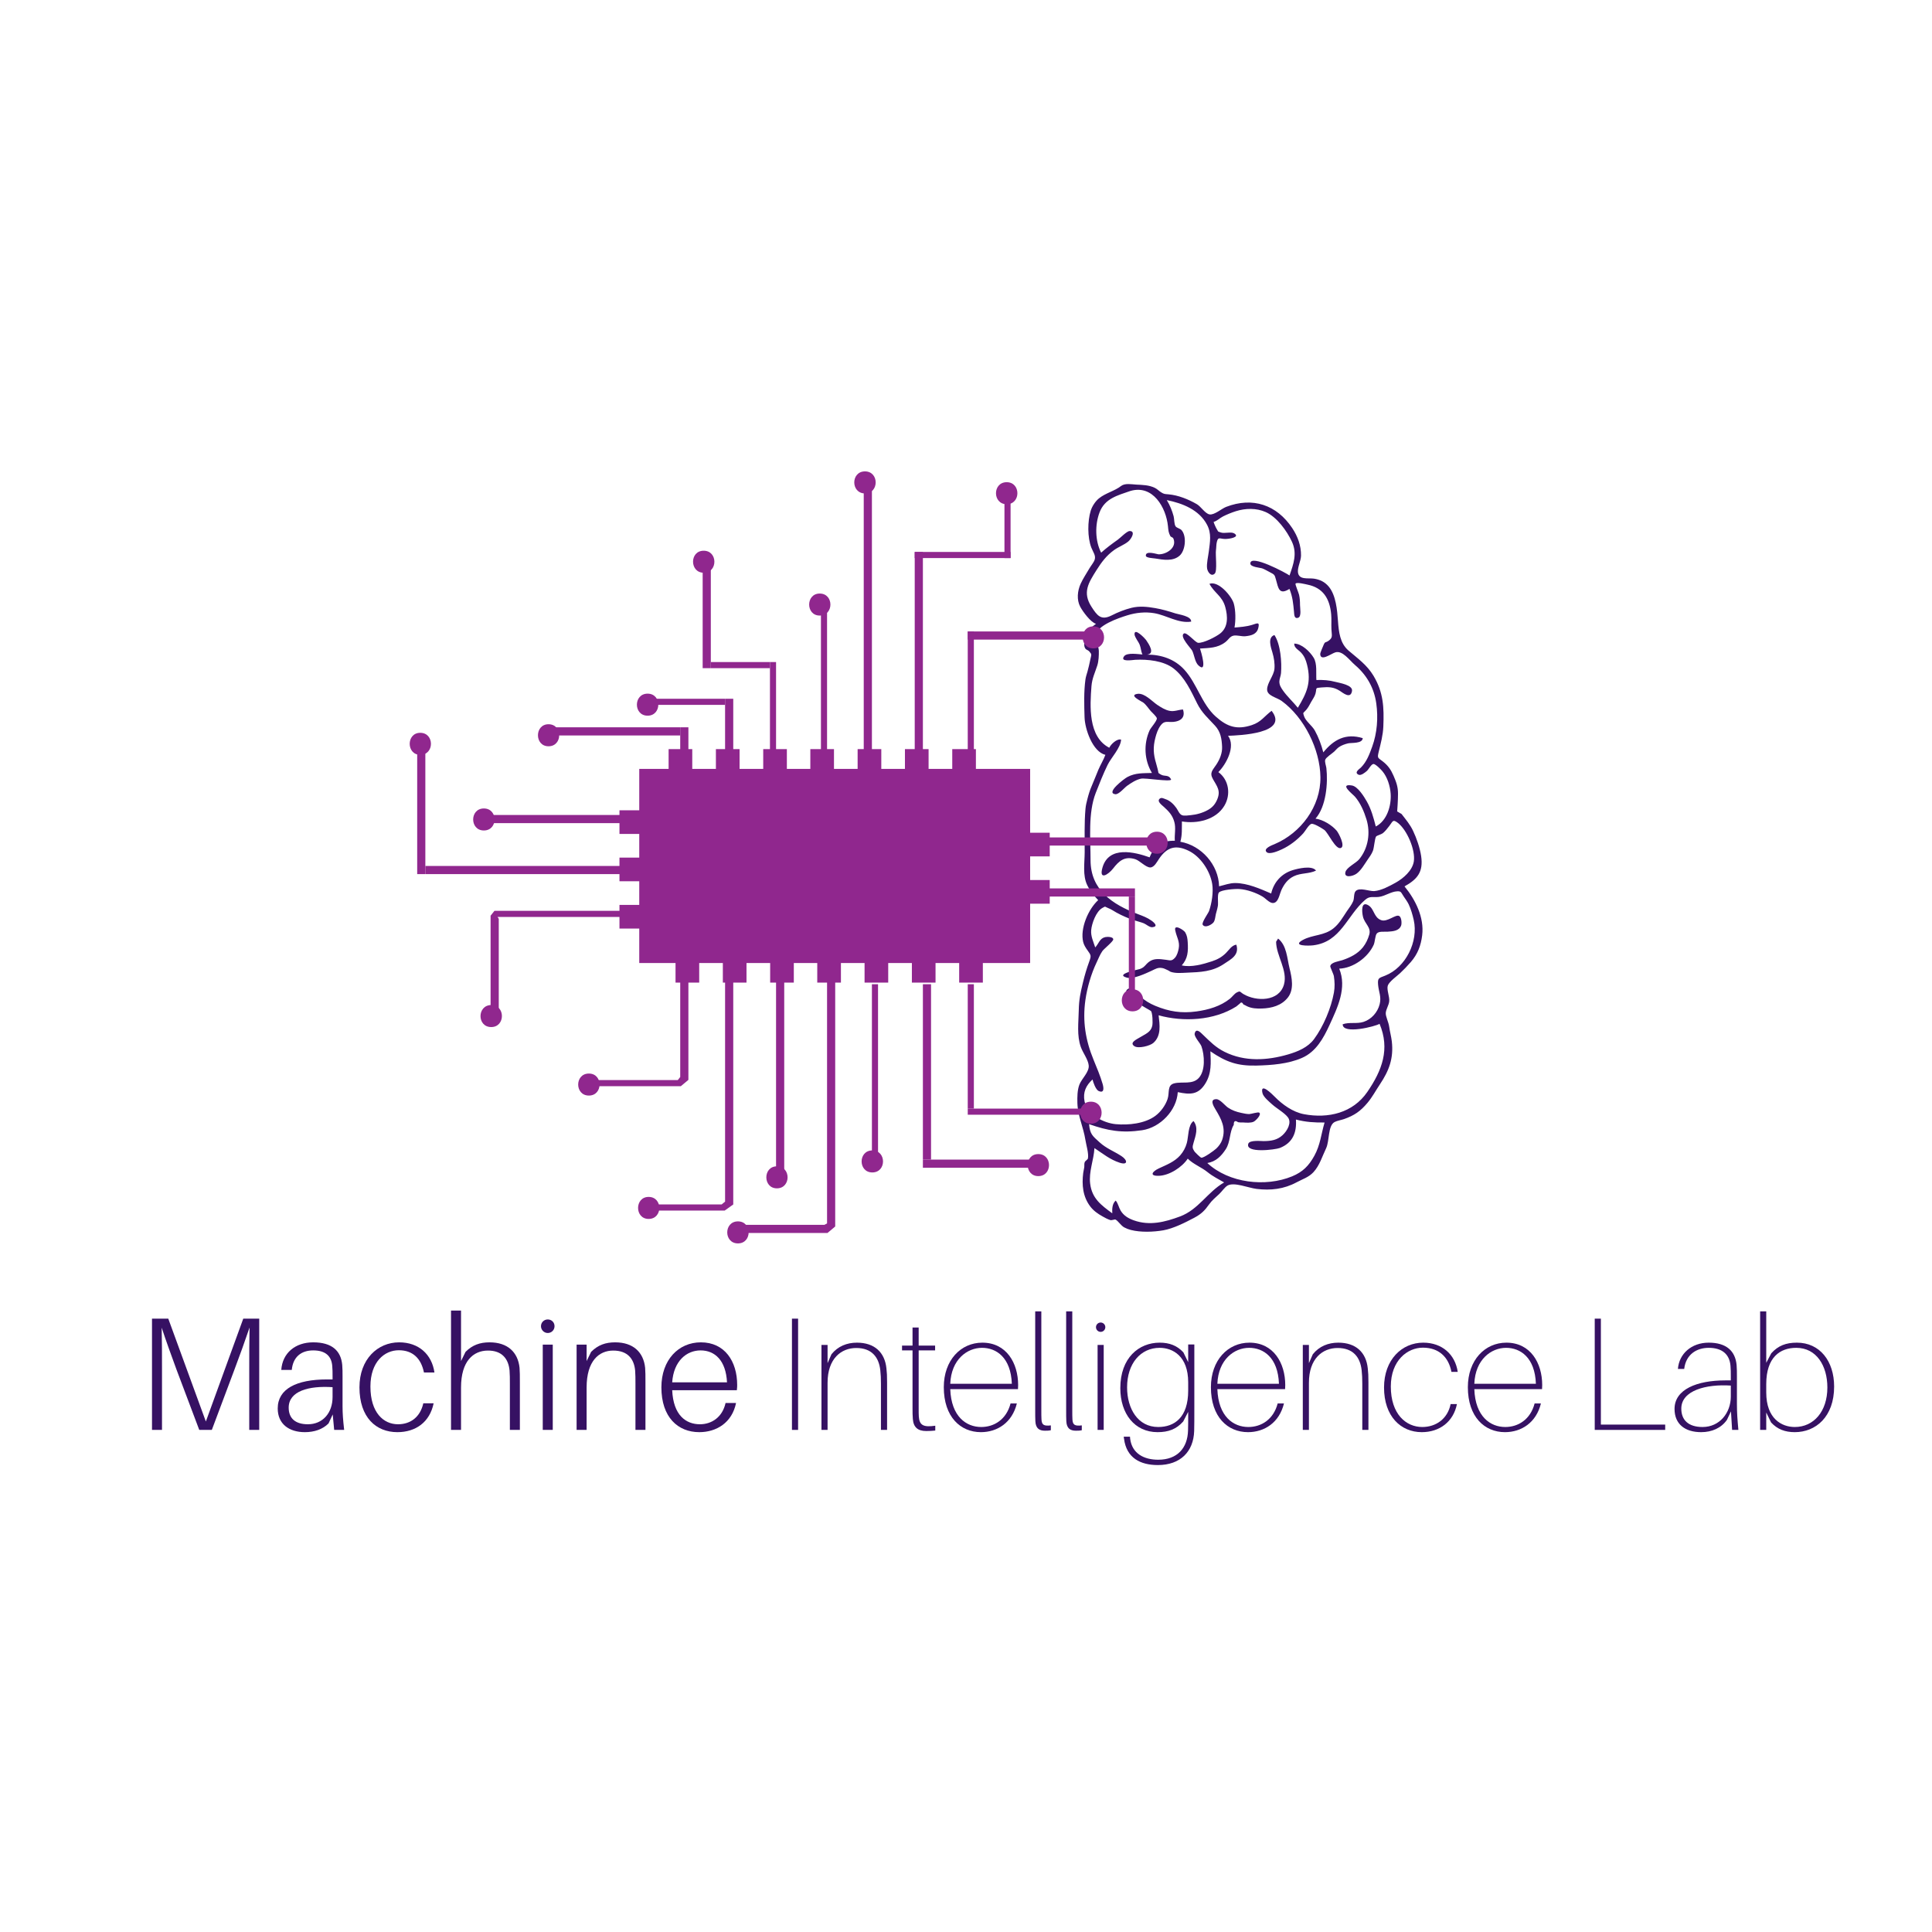 <svg xmlns="http://www.w3.org/2000/svg" xmlns:xlink="http://www.w3.org/1999/xlink" zoomAndPan="magnify" viewBox="0 0 375 375" preserveAspectRatio="xMidYMid meet" version="1.0"><defs><g/><clipPath id="4a1f0664b9"><path d="M 209 93.734 L 276.465 93.734 L 276.465 239.234 L 209 239.234 Z M 209 93.734 " clip-rule="nonzero"/></clipPath><clipPath id="8d6b2dadce"><path d="M 165 91.422 L 170 91.422 L 170 96 L 165 96 Z M 165 91.422 " clip-rule="nonzero"/></clipPath><clipPath id="0f59e8ede8"><path d="M 141 237 L 146 237 L 146 241.422 L 141 241.422 Z M 141 237 " clip-rule="nonzero"/></clipPath></defs><g clip-path="url(#4a1f0664b9)"><path fill="#361163" d="M 217.605 94.324 C 218.383 93.746 219.645 94.008 220.523 94.059 C 221.766 94.125 222.992 94.133 224.133 94.684 C 224.637 94.926 224.922 95.277 225.375 95.559 C 225.934 95.906 226.066 95.887 226.797 95.949 C 228.699 96.113 230.672 96.914 232.312 97.863 C 233.09 98.312 233.918 99.691 234.766 99.844 C 235.684 100.012 237.137 98.711 238 98.383 C 243.109 96.418 247.797 97.957 250.824 102.508 C 251.883 104.094 252.559 105.926 252.527 107.848 C 252.508 108.863 251.848 110.07 251.926 111.023 C 252.062 112.637 253.926 112.148 255.035 112.316 C 256.195 112.496 257.141 112.938 257.918 113.871 C 259.312 115.555 259.547 118.418 259.699 120.527 C 259.855 122.672 260.09 124.859 261.754 126.281 C 263.562 127.828 265.344 129.082 266.582 131.148 C 268.531 134.395 268.656 137.324 268.504 141.012 C 268.438 142.695 268.008 144.27 267.613 145.895 C 267.297 147.215 267.422 147.023 268.434 147.82 C 269.438 148.609 269.988 149.418 270.484 150.57 C 271.023 151.812 271.363 152.746 271.352 154.086 C 271.348 154.773 271.32 155.461 271.281 156.145 C 271.258 156.598 271.227 157.047 271.191 157.5 C 271.477 157.66 271.758 157.824 272.039 157.992 C 272.887 159.09 273.691 160.027 274.281 161.277 C 274.953 162.684 275.609 164.582 275.844 166.172 C 276.293 169.242 275.121 170.66 272.613 172.047 C 274.738 174.629 276.469 178.082 276.043 181.539 C 275.797 183.547 275.164 185.203 273.84 186.727 C 273.168 187.5 272.477 188.223 271.73 188.918 C 271.172 189.438 269.648 190.527 269.379 191.281 C 269.098 192.07 269.766 193.477 269.641 194.402 C 269.543 195.156 269.031 195.887 268.977 196.605 C 268.926 197.297 269.512 198.336 269.641 199.285 C 269.773 200.258 270.043 201.18 270.152 202.148 C 270.52 205.402 269.633 207.785 267.852 210.449 C 267.039 211.66 266.371 212.938 265.434 214.055 C 264.039 215.711 262.879 216.504 260.871 217.215 C 260.352 217.395 259.52 217.531 259.051 217.781 C 257.711 218.492 258.09 221.434 257.387 222.902 C 256.629 224.477 256.152 226.199 254.938 227.52 C 254.012 228.52 252.824 228.863 251.656 229.492 C 249.215 230.805 246.652 231.102 243.902 230.766 C 242.301 230.57 239.535 229.391 238.262 230.117 C 237.727 230.422 237.133 231.316 236.656 231.754 C 235.969 232.383 235.242 232.992 234.703 233.746 C 233.855 234.941 233.195 235.633 231.781 236.379 C 230.047 237.297 227.742 238.461 225.805 238.801 C 223.871 239.137 221.395 239.223 219.492 238.734 C 219.039 238.617 218.633 238.461 218.215 238.238 C 217.543 237.879 217.062 236.98 216.48 236.695 C 216.41 236.66 215.738 236.891 215.52 236.82 C 214.969 236.641 214.496 236.383 213.992 236.098 C 213.094 235.598 212.254 235.012 211.621 234.176 C 210.176 232.27 209.961 229.996 210.25 227.676 C 210.297 227.312 210.398 226.961 210.449 226.602 C 210.504 226.203 210.402 225.965 210.551 225.543 C 210.613 225.375 211.137 225.023 211.164 224.879 C 211.352 223.855 210.828 222.246 210.672 221.234 C 210.293 218.805 209.191 216.566 209.121 214.09 C 209.09 212.949 209.098 211.57 209.523 210.492 C 209.98 209.344 211.434 208.074 211.32 206.812 C 211.219 205.664 210.191 204.359 209.793 203.238 C 208.984 200.98 209.344 198.469 209.387 196.121 C 209.426 193.988 209.727 192.668 210.207 190.676 C 210.551 189.246 210.914 188.023 211.414 186.652 C 211.832 185.5 211.789 185.434 211.07 184.434 C 210.727 183.965 210.387 183.418 210.246 182.844 C 209.609 180.246 211.223 176.48 213.156 174.715 C 212.297 173.785 211.602 172.988 211.027 171.797 C 210.113 169.914 210.527 167.52 210.535 165.43 C 210.551 162.633 210.445 159.781 210.691 156.988 C 210.75 156.316 210.898 155.742 211.062 155.098 C 211.289 154.207 211.535 153.383 211.91 152.535 C 212.359 151.5 212.75 150.457 213.188 149.418 C 213.594 148.461 214.203 147.477 214.555 146.516 C 212.066 145.91 210.578 141.504 210.512 139.234 C 210.438 136.883 210.359 134.242 210.68 131.906 C 210.75 131.379 210.93 130.867 211.078 130.355 C 211.301 129.582 211.461 128.812 211.629 128.023 C 211.836 127.043 211.969 127.047 211.445 126.465 C 211.047 126.027 210.73 126.227 210.512 125.562 C 210.348 125.082 210.559 123.98 210.707 123.484 C 211.043 122.371 211.828 121.754 212.734 121.082 C 211.688 120.789 210.164 118.695 209.672 117.77 C 208.949 116.41 209.133 114.688 209.746 113.324 C 210.219 112.281 210.883 111.312 211.453 110.324 C 211.742 109.82 212.301 109.172 212.477 108.633 C 212.734 107.828 212.184 107.195 211.832 106.305 C 211.051 104.32 211.09 101.125 211.707 99.133 C 211.977 98.266 212.605 97.305 213.305 96.734 C 214.586 95.691 216.379 95.301 217.605 94.324 M 219.398 95.297 C 216.922 96.164 214.461 96.738 213.426 99.445 C 212.512 101.844 212.547 104.961 213.73 107.273 C 214.758 106.352 215.848 105.543 216.969 104.75 C 217.434 104.426 218.715 103.086 219.258 103.074 C 220.48 103.055 219.605 104.605 218.984 105.113 C 218.184 105.766 217.102 106.145 216.254 106.758 C 214.738 107.855 213.801 109.125 212.828 110.668 C 211.273 113.141 210.066 114.984 211.844 117.754 C 212.957 119.484 213.703 120.5 215.773 119.449 C 217.004 118.824 218.281 118.316 219.633 117.977 C 221.156 117.598 222.684 117.766 224.219 118.031 C 225.582 118.266 226.852 118.641 228.148 119.062 C 228.82 119.281 231.277 119.578 231.203 120.656 C 228.758 121.055 226.383 119.406 224.023 119.016 C 222.266 118.727 220.504 118.91 218.812 119.434 C 217.152 119.949 212.855 121.367 212.645 123.422 C 212.555 124.285 213.258 125.391 213.281 126.332 C 213.301 127.191 213.25 128.332 212.988 129.16 C 212.539 130.559 211.969 131.676 211.852 133.195 C 211.559 137.02 211.176 143.004 215.309 145.137 C 215.602 144.484 216.789 143.324 217.602 143.559 C 217.523 145.164 215.672 147.059 214.984 148.469 C 214.129 150.223 213.395 152.086 212.684 153.902 C 211.172 157.781 211.672 162.859 211.676 166.957 C 211.676 172.742 215.914 175.555 220.879 177.434 C 221.84 177.797 222.691 178.109 223.512 178.699 C 224.145 179.156 224.824 179.859 223.656 179.973 C 223.141 180.023 222.473 179.402 222.027 179.219 C 221.43 178.977 220.848 178.859 220.23 178.652 C 218.988 178.242 217.848 177.762 216.695 177.125 C 216.195 176.844 215.664 176.473 215.125 176.27 C 214.348 175.98 214.699 175.824 213.957 176.238 C 212.746 176.914 211.906 179.258 211.797 180.547 C 211.699 181.73 212.227 182.781 212.582 183.895 C 213.273 183.16 213.422 182.148 214.516 181.895 C 214.832 181.824 216.078 181.77 216.082 182.34 C 216.082 182.742 214.254 184.18 213.957 184.625 C 213.473 185.336 213.199 186.09 212.828 186.859 C 211.801 189.004 211.016 191.703 210.676 194.098 C 210.094 198.219 210.699 201.91 212.262 205.711 C 212.887 207.23 213.555 208.812 214.016 210.383 C 214.238 211.148 214.371 212.273 213.242 211.758 C 212.668 211.496 212.184 210.062 212.059 209.523 C 210.805 210.684 210.156 211.969 210.512 213.789 C 211.008 216.348 214.227 217.988 216.566 218.199 C 219.016 218.422 222.199 218.105 224.246 216.594 C 225.301 215.812 226.191 214.586 226.617 213.344 C 227.055 212.07 226.477 210.625 227.949 210.27 C 229.473 209.898 231.434 210.555 232.656 209.262 C 234.008 207.828 233.801 204.777 233.199 203.086 C 232.984 202.484 231.742 201.23 231.887 200.602 C 232.156 199.426 233.078 200.449 233.512 200.863 C 234.902 202.195 235.957 203.305 237.715 204.176 C 241.609 206.102 245.926 205.859 250.043 204.656 C 251.926 204.102 253.867 203.301 255.066 201.676 C 256.879 199.223 258.375 195.652 258.914 192.656 C 259.105 191.578 259.07 190.555 258.906 189.477 C 258.84 189.066 258.168 187.715 258.203 187.527 C 258.34 186.762 259.938 186.574 260.516 186.379 C 262.047 185.863 263.516 185.156 264.547 183.863 C 265.121 183.141 265.516 182.297 265.77 181.414 C 266.184 179.961 264.867 179.332 264.543 177.891 C 264.32 176.906 264.172 174.844 265.609 175.723 C 266.77 176.434 266.629 178.074 268.082 178.598 C 269.285 179.031 270.902 177.41 271.578 177.789 C 272.043 178.051 272.102 179.207 271.969 179.609 C 271.602 180.695 270.363 180.773 269.387 180.836 C 268.598 180.883 267.609 180.707 267.219 181.215 C 266.906 181.621 266.883 182.84 266.629 183.395 C 265.512 185.855 262.633 187.922 259.945 188.016 C 261.473 191.762 259.617 195.559 258.062 198.949 C 256.867 201.555 255.434 204.141 252.727 205.332 C 250.02 206.52 246.809 206.754 243.875 206.828 C 240.211 206.918 237.992 206.152 234.938 204.059 C 235.023 206.293 235.203 208.285 233.965 210.297 C 232.582 212.543 230.973 212.484 228.605 211.984 C 228.398 215.551 225.188 218.852 221.695 219.375 C 217.75 219.961 215.004 219.473 211.383 218.191 C 211.57 220.16 212.051 220.473 213.449 221.742 C 214.75 222.926 216.25 223.465 217.676 224.398 C 218.875 225.18 218.973 226.215 217.32 225.68 C 215.441 225.07 214.086 223.934 212.43 222.844 C 212.305 225.191 211.301 227.402 211.602 229.77 C 211.957 232.617 213.727 233.914 215.891 235.504 C 215.852 234.664 215.867 233.637 216.559 233.031 C 217.035 233.602 217.141 234.355 217.516 234.977 C 218.113 235.969 219.023 236.496 220.094 236.875 C 223.148 237.961 226.125 237.203 229.043 236.113 C 232.641 234.77 234.355 231.391 237.602 229.508 C 236.441 228.832 235.449 228.371 234.371 227.5 C 233.18 226.543 231.594 225.961 230.543 224.891 C 229.43 226.574 226.969 228.16 224.922 228.223 C 222.988 228.277 223.688 227.359 224.941 226.781 C 226.426 226.09 227.949 225.52 229.066 224.262 C 229.684 223.566 230.117 222.746 230.363 221.852 C 230.695 220.66 230.566 218.352 231.664 217.598 C 232.668 218.867 232.062 220.445 231.676 221.785 C 231.43 222.637 231.406 222.832 231.84 223.492 C 231.949 223.652 232.98 224.684 233.176 224.707 C 233.664 224.773 235.605 223.363 236.066 222.945 C 236.539 222.516 237.016 221.859 237.223 221.246 C 238.004 218.926 237.062 217.223 235.91 215.309 C 235.547 214.707 234.727 213.336 236.102 213.348 C 236.816 213.355 237.793 214.613 238.348 214.984 C 239.145 215.523 239.98 215.809 240.918 216.008 C 241.422 216.117 241.961 216.238 242.477 216.242 C 242.809 216.242 244.199 215.789 244.43 215.969 C 244.906 216.348 243.746 217.523 243.332 217.723 C 242.77 217.988 241.867 217.91 241.258 217.867 C 240.941 217.891 240.625 217.875 240.309 217.82 C 239.738 217.418 239.461 217.586 239.473 218.332 C 238.598 219.754 238.867 221.609 237.918 223.066 C 237.047 224.402 236.004 225.473 234.34 225.742 C 238.539 229.652 245.645 230.453 250.801 228.328 C 252.859 227.477 254.035 226.289 255.109 224.344 C 256.281 222.223 256.422 220.16 257.098 217.879 C 255.031 217.891 253.547 217.809 251.539 217.305 C 251.715 219.824 250.918 221.836 248.414 222.82 C 247.559 223.156 241.625 223.914 242.297 221.988 C 242.559 221.242 244.762 221.492 245.281 221.488 C 246.664 221.473 247.859 221.32 248.934 220.344 C 249.836 219.527 250.77 217.918 249.98 216.871 C 249.312 215.988 247.781 215.141 246.926 214.363 C 246.418 213.898 245.223 212.934 245.047 212.188 C 244.516 209.957 246.953 212.402 247.395 212.848 C 248.914 214.395 250.949 215.863 253.113 216.266 C 257.809 217.145 262.59 216.031 265.398 211.941 C 268.277 207.742 269.824 203.621 267.773 198.723 C 267.004 199.219 260.578 200.859 260.617 198.812 C 261.895 198.348 263.332 198.77 264.645 198.352 C 266.199 197.855 267.395 196.492 267.793 194.914 C 268.156 193.465 267.609 192.539 267.488 191.152 C 267.371 189.801 267.641 189.852 268.848 189.375 C 272.879 187.781 275.34 182.73 274.406 178.574 C 274.184 177.59 273.859 176.441 273.43 175.543 C 273.168 175 272.793 174.504 272.461 174.008 C 271.891 173.152 271.984 172.973 271.184 173.004 C 270.004 173.055 268.816 173.949 267.637 174.09 C 266.469 174.227 265.891 173.859 264.984 174.648 C 261.406 177.746 260.285 182.828 254.883 183.488 C 254.047 183.59 250.633 183.664 252.898 182.434 C 254.832 181.387 257.031 181.66 258.867 180.156 C 259.961 179.262 260.637 178.051 261.406 176.895 C 261.828 176.266 262.367 175.613 262.656 174.91 C 262.887 174.348 262.734 173.367 263.141 172.953 C 263.91 172.176 265.828 173.035 266.75 172.961 C 268.113 172.848 269.691 171.992 270.891 171.328 C 272.391 170.492 274.141 168.984 274.422 167.207 C 274.77 164.969 273.082 161.043 271.293 159.695 C 270.305 158.949 270.344 159.449 269.656 160.328 C 269.277 160.809 268.887 161.336 268.406 161.723 C 268.156 161.926 267.227 162.195 267.105 162.352 C 266.828 162.73 266.719 164.555 266.477 165.152 C 266.184 165.875 265.84 166.293 265.426 166.906 C 264.82 167.793 264.176 168.949 263.285 169.59 C 262.574 170.098 260.828 170.488 261.148 169.258 C 261.387 168.344 263.211 167.531 263.832 166.766 C 265.59 164.609 266.031 161.648 265.234 159.051 C 264.762 157.504 264.07 155.891 263.012 154.652 C 262.574 154.141 259.809 152.055 262.391 152.457 C 263.551 152.637 264.773 154.641 265.289 155.547 C 266.156 157.062 266.609 158.742 267.039 160.422 C 269.227 159.301 270.086 156.352 269.926 154.047 C 269.82 152.562 269.281 150.816 268.316 149.684 C 268.105 149.434 266.98 148.238 266.566 148.293 C 266.137 148.348 265.66 149.332 265.312 149.637 C 264.953 149.949 264.164 150.602 263.684 150.367 C 262.762 149.922 263.883 149.258 264.164 148.969 C 265.285 147.828 265.801 146.418 266.34 144.934 C 267.305 142.281 267.527 139.301 267.133 136.516 C 266.707 133.5 265.273 131.02 263.008 129.082 C 261.891 128.121 260.57 126.172 259.16 126.633 C 258.34 126.898 256.262 128.488 256.254 126.898 C 256.254 126.723 256.785 125.461 256.914 125.168 C 257.238 124.438 257.254 124.82 257.883 124.367 C 258.75 123.738 258.488 123.371 258.43 122.121 C 258.383 121.152 258.469 120.172 258.379 119.207 C 258.086 116.152 256.793 114.09 253.785 113.477 C 253.398 113.395 251.715 112.961 251.465 113.277 C 251.352 113.418 252.062 115.043 252.152 115.457 C 252.297 116.129 252.332 116.727 252.332 117.434 C 252.332 118.008 252.66 119.664 251.984 119.902 C 251.188 120.188 251.215 119.273 251.168 118.789 C 251.012 117.148 250.918 115.902 250.281 114.305 C 248.242 115.594 248.113 114.09 247.672 112.535 C 247.395 111.555 247.426 111.551 246.449 111.047 C 246.008 110.82 245.473 110.5 245.02 110.332 C 244.625 110.184 242.727 110.074 242.691 109.402 C 242.59 107.418 249.734 111.27 250.297 111.699 C 251.078 109.438 251.816 107.434 250.766 105.156 C 249.793 103.051 247.844 100.359 245.684 99.395 C 243.859 98.578 241.734 98.637 239.871 99.227 C 239.051 99.488 238.156 99.852 237.395 100.234 C 236.707 100.586 236.293 101.086 235.559 101.305 C 235.637 101.609 236.02 102.473 236.191 102.727 C 236.574 103.293 236.195 103.078 236.973 103.355 C 237.688 103.609 238.93 103.152 239.566 103.535 C 240.781 104.273 238.523 104.641 237.738 104.613 C 236.715 104.582 236.449 104.133 236.184 105.211 C 236.062 105.703 236.094 106.289 236.016 106.801 C 235.891 107.648 236.309 110.824 235.785 111.332 C 235.055 112.039 234.387 110.961 234.297 110.34 C 234.16 109.41 234.523 107.934 234.637 106.988 C 234.855 105.18 235.195 103.578 234.285 101.852 C 232.742 98.934 229.508 97.68 226.473 97.07 C 227.078 98.07 227.488 99.066 227.801 100.203 C 227.941 100.711 227.879 101.734 228.191 102.172 C 228.41 102.48 229.078 102.582 229.363 102.926 C 230.371 104.137 230.074 106.852 228.977 107.84 C 227.688 109 225.785 108.664 224.227 108.402 C 223.883 108.344 222.449 108.297 222.41 107.891 C 222.293 106.785 224.555 107.57 224.824 107.586 C 226.254 107.676 228.48 106.391 227.773 104.578 C 227.629 104.211 227.297 104.301 227.16 104.047 C 226.797 103.371 226.781 102.949 226.699 102.121 C 226.34 98.539 223.785 94 219.398 95.297 C 219.004 95.434 219.602 95.234 219.398 95.297 Z M 219.398 95.297 " fill-opacity="1" fill-rule="nonzero"/></g><path fill="#361163" d="M 234.754 113.32 C 236.5 112.672 239.082 115.734 239.48 117.16 C 239.852 118.48 239.863 120.465 239.617 121.805 C 240.754 121.711 241.863 121.633 242.961 121.312 C 243.957 121.023 244.57 120.578 244.227 121.922 C 243.914 123.129 242.852 123.367 241.746 123.492 C 241.016 123.574 240.059 123.227 239.391 123.387 C 238.688 123.559 238.504 124.125 237.824 124.648 C 236.32 125.805 234.695 125.758 232.922 125.883 C 233.133 126.488 234.422 130.801 232.625 129.164 C 231.922 128.523 231.82 127.121 231.398 126.285 C 231.172 125.84 228.941 123.598 229.758 122.98 C 230.309 122.562 231.984 124.73 232.57 124.77 C 233.621 124.836 236.043 123.59 236.855 122.945 C 238.434 121.691 238.312 119.609 237.824 117.824 C 237.23 115.656 235.699 115.121 234.754 113.32 C 235.016 113.223 234.961 113.715 234.754 113.32 Z M 234.754 113.32 " fill-opacity="1" fill-rule="nonzero"/><path fill="#361163" d="M 220.211 123.168 C 220.117 121.672 222.285 123.973 222.445 124.211 C 223.008 125.035 224.254 126.891 222.645 127.059 C 225.395 127.059 228 127.922 229.887 129.996 C 232.348 132.695 233.234 136.633 235.98 139.09 C 238.238 141.105 240.113 141.684 242.969 140.742 C 244.824 140.133 245.395 139.008 246.82 137.969 C 250.281 142.402 240.504 142.73 238.363 142.82 C 239.895 144.875 238 148.355 236.48 149.863 C 238.531 151.367 238.953 154.215 237.645 156.398 C 236.004 159.145 232.359 159.938 229.41 159.441 C 229.379 160.852 229.484 162.051 229.105 163.383 C 233.203 164.109 236.523 167.863 236.625 172.031 C 237.699 171.785 238.668 171.387 239.789 171.398 C 242.164 171.418 244.602 172.52 246.734 173.43 C 247.246 171.207 248.758 169.555 250.914 168.895 C 251.906 168.594 254.668 167.906 255.438 168.984 C 254.059 169.648 252.508 169.402 251.125 170.078 C 249.953 170.645 249.262 171.59 248.723 172.746 C 248.43 173.375 248.211 174.664 247.613 175.09 C 246.711 175.738 245.852 174.492 245.051 174.02 C 243.785 173.27 242.043 172.66 240.566 172.559 C 239.77 172.504 237.066 172.691 236.594 173.234 C 236.25 173.629 236.488 175.211 236.391 175.812 C 236.297 176.391 236.133 176.891 235.992 177.449 C 235.871 177.945 235.863 178.551 235.574 178.988 C 235.277 179.43 233.902 180.242 233.441 179.488 C 233.191 179.082 234.535 177.234 234.676 176.832 C 235.203 175.324 235.547 173.152 235.289 171.57 C 234.879 169.051 233.039 166.266 230.73 165.141 C 228.207 163.906 226.504 164.434 224.977 166.684 C 224.594 167.246 224.059 168.336 223.293 168.371 C 222.422 168.41 221.219 167.031 220.336 166.762 C 218.266 166.129 217.176 167.129 216.059 168.57 C 215.133 169.762 213.242 170.973 213.996 168.371 C 215.23 164.125 220.227 165.371 223.141 166.41 C 224.07 164.035 225.602 163.129 228.035 163.195 C 227.938 161.945 228.273 160.773 227.938 159.543 C 227.582 158.242 226.891 157.516 225.938 156.645 C 225.504 156.246 224.461 155.52 225.129 155 C 225.473 154.734 225.914 155.016 226.242 155.121 C 227.105 155.402 227.82 156.113 228.332 156.832 C 228.688 157.34 228.891 158 229.426 158.227 C 229.844 158.402 230.691 158.258 231.129 158.219 C 232.262 158.117 233.484 157.77 234.484 157.199 C 235.312 156.73 235.84 156.129 236.223 155.258 C 237.012 153.48 236.234 152.656 235.426 151.219 C 234.715 149.961 235.387 149.48 236.086 148.41 C 236.762 147.387 237.262 146.176 237.207 144.941 C 237.137 143.406 236.934 142.043 235.832 140.848 C 234.52 139.418 233.27 138.352 232.379 136.559 C 231.188 134.16 229.977 131.465 227.812 129.766 C 225.879 128.25 222.738 127.941 220.348 128.066 C 219.84 128.09 217.312 128.559 218.191 127.375 C 218.773 126.598 221.02 127 221.75 127.031 C 221.465 126.453 221.457 125.762 221.219 125.164 C 220.938 124.465 220.379 123.922 220.211 123.168 C 220.184 122.781 220.402 124.016 220.211 123.168 Z M 220.211 123.168 " fill-opacity="1" fill-rule="nonzero"/><path fill="#361163" d="M 247.367 123.262 C 248.57 125.09 248.812 128.555 248.645 130.656 C 248.602 131.18 248.328 131.777 248.324 132.277 C 248.32 132.945 248.602 133.434 249.043 134.055 C 249.887 135.242 250.996 136.242 251.91 137.375 C 253.645 134.5 254.562 132.492 253.699 129.02 C 253.473 128.113 253.188 127.387 252.559 126.695 C 252.062 126.152 251.172 125.754 251.207 124.922 C 252.645 124.926 254.25 126.461 254.984 127.668 C 255.695 128.844 255.414 130.688 255.508 131.988 C 256.859 131.949 257.934 132.016 259.238 132.359 C 260.023 132.566 262.598 132.957 262.426 134.105 C 262.168 135.797 260.613 134.438 260.055 134.09 C 258.824 133.32 257.867 133.32 256.477 133.434 C 255.152 133.543 255.641 133.508 255.328 134.656 C 255.172 135.227 254.773 135.73 254.496 136.242 C 254.215 136.75 253.965 137.266 253.594 137.715 C 252.934 138.516 252.844 138.16 253.105 138.988 C 253.418 139.98 254.68 140.852 255.199 141.781 C 255.914 143.062 256.492 144.609 256.852 146.035 C 258.887 143.527 261.23 142.277 264.508 143.273 C 264.445 144.375 262.312 144.133 261.668 144.285 C 261.078 144.422 260.371 144.668 259.867 145.027 C 259.539 145.258 259.266 145.602 258.973 145.879 C 258.582 146.25 257.375 147 257.227 147.469 C 257.094 147.895 257.402 148.66 257.449 149.082 C 257.777 152 257.41 156.566 255.336 158.898 C 256.781 159.082 258.492 160.137 259.438 161.227 C 259.836 161.684 261.164 164.234 260.266 164.594 C 259.254 165 257.801 161.625 257.043 161.082 C 256.641 160.797 255.008 159.773 254.531 159.914 C 254.012 160.074 253.336 161.348 252.945 161.766 C 251.789 163.016 250.383 164.129 248.832 164.844 C 248.309 165.082 246.406 165.969 245.84 165.387 C 245.148 164.688 246.93 164.039 247.379 163.852 C 252.488 161.688 256.363 156.555 256.293 150.844 C 256.227 145.492 253.172 139.266 248.785 136.066 C 247.828 135.363 245.945 135.074 245.945 133.832 C 245.949 132.535 247.234 131.184 247.367 129.828 C 247.465 128.801 247.27 127.645 246.98 126.668 C 246.719 125.777 245.953 123.711 247.367 123.262 C 247.922 124.105 247 123.379 247.367 123.262 Z M 247.367 123.262 " fill-opacity="1" fill-rule="nonzero"/><path fill="#361163" d="M 220.844 134.668 C 222.199 134.523 223.625 136.145 224.625 136.812 C 225.344 137.293 226.172 137.816 227.035 137.977 C 227.988 138.148 228.688 137.77 229.613 137.711 C 230.152 139.34 229.043 140.004 227.777 140.117 C 226.602 140.223 226.02 139.789 225.262 140.828 C 224.754 141.527 224.465 142.379 224.254 143.207 C 223.785 145.023 223.859 146.371 224.395 148.145 C 224.508 148.52 224.59 148.91 224.703 149.285 C 224.953 150.129 224.621 149.918 225.309 150.332 C 226.062 150.785 226.84 150.266 227.316 151.316 C 227.137 151.805 222.289 150.949 221.453 151.141 C 220.477 151.359 219.562 151.957 218.758 152.531 C 218.23 152.91 217.156 154.242 216.473 154.156 C 214.551 153.91 218.211 151.141 218.836 150.812 C 220.422 149.977 221.887 150.098 223.594 150.031 C 222.133 147.586 221.91 144.469 223.145 141.742 C 223.363 141.258 224.59 139.922 224.543 139.426 C 224.512 139.098 223.578 138.266 223.359 138.016 C 222.898 137.492 222.469 136.793 221.926 136.383 C 221.578 136.121 218.922 134.906 220.844 134.668 C 221.164 134.633 220.246 134.742 220.844 134.668 Z M 220.844 134.668 " fill-opacity="1" fill-rule="nonzero"/><path fill="#361163" d="M 228.125 180.621 C 227.762 179.234 229.797 180.523 230.055 180.977 C 230.414 181.605 230.488 182.156 230.535 182.875 C 230.648 184.66 230.566 186.047 229.379 187.379 C 231.184 187.816 233.547 187.148 235.25 186.586 C 236.316 186.234 237.133 185.785 237.941 184.996 C 238.535 184.414 239.07 183.473 239.973 183.359 C 240.605 185.395 238.945 186.168 237.582 187.09 C 235.312 188.625 233.016 188.684 230.32 188.801 C 229.312 188.844 228.215 188.957 227.238 188.633 C 227.062 188.57 226.926 188.43 226.758 188.359 C 226.367 188.203 226.008 187.961 225.582 187.895 C 224.699 187.754 224.316 188.059 223.48 188.445 C 222.391 188.941 219.969 190.105 218.711 189.758 C 216.273 189.086 220.891 188.215 221.273 188.078 C 222.184 187.754 222.316 187.223 223.02 186.691 C 224.004 185.949 225.117 186.148 226.258 186.289 C 227.121 186.395 227.398 186.613 228.043 185.918 C 228.465 185.465 228.68 184.68 228.789 184.09 C 229.039 182.746 228.375 181.895 228.125 180.617 C 228.043 180.309 228.207 181.043 228.125 180.617 Z M 228.125 180.621 " fill-opacity="1" fill-rule="nonzero"/><path fill="#361163" d="M 247.691 182.789 C 247.82 182.586 247.949 182.383 248.074 182.176 C 249.766 183.496 249.82 186.023 250.297 187.934 C 250.758 189.777 251.215 192.039 249.977 193.617 C 248.746 195.184 246.836 195.695 244.914 195.754 C 243.91 195.785 242.98 195.746 242.051 195.316 C 241.863 195.23 241.555 195.023 241.363 194.98 C 241.129 194.535 240.895 194.469 240.66 194.785 C 240.426 194.973 240.195 195.16 239.969 195.355 C 235.613 198.113 229.672 198.391 224.887 197.07 C 225.102 198.898 225.434 201.059 223.859 202.434 C 223.219 202.996 220.969 203.586 220.184 203.066 C 219.133 202.367 220.656 201.73 221.328 201.312 C 222.312 200.695 223.371 200.359 223.648 199.125 C 223.789 198.492 223.699 196.617 223.406 196.238 C 223.277 196.07 216.738 192.793 219.133 191.863 C 219.82 191.598 220.871 193.043 221.34 193.441 C 222.227 194.207 223.141 194.777 224.227 195.227 C 226.93 196.352 229.336 196.719 232.219 196.32 C 234.547 196 236.871 195.332 238.734 193.848 C 239.156 193.516 239.598 192.863 240.074 192.629 C 240.812 192.266 240.637 192.527 241.352 192.949 C 243.84 194.43 248.293 194.438 249.223 191.078 C 249.977 188.348 247.711 185.496 247.691 182.789 C 247.77 182.559 247.695 183.5 247.691 182.789 Z M 247.691 182.789 " fill-opacity="1" fill-rule="nonzero"/><path fill="#90278e" d="M 124.078 149.242 L 199.949 149.242 L 199.949 186.922 L 124.078 186.922 Z M 124.078 149.242 " fill-opacity="1" fill-rule="nonzero"/><path fill="#90278e" d="M 190.77 190.723 L 186.176 190.723 L 186.176 183.082 L 190.77 183.082 Z M 181.586 190.723 L 176.996 190.723 L 176.996 183.082 L 181.586 183.082 Z M 172.402 190.723 L 167.812 190.723 L 167.812 183.082 L 172.402 183.082 Z M 163.223 190.723 L 158.629 190.723 L 158.629 183.082 L 163.223 183.082 Z M 154.078 190.723 L 149.488 190.723 L 149.488 183.082 L 154.078 183.082 Z M 144.895 190.723 L 140.305 190.723 L 140.305 183.082 L 144.895 183.082 Z M 135.715 190.723 L 131.121 190.723 L 131.121 183.082 L 135.715 183.082 Z M 127.875 180.234 L 120.238 180.234 L 120.238 175.641 L 127.875 175.641 Z M 203.75 175.406 L 196.109 175.406 L 196.109 170.812 L 203.75 170.812 Z M 127.875 171.051 L 120.238 171.051 L 120.238 166.461 L 127.875 166.461 Z M 203.75 166.223 L 196.109 166.223 L 196.109 161.633 L 203.75 161.633 Z M 127.875 161.867 L 120.238 161.867 L 120.238 157.277 L 127.875 157.277 Z M 189.422 153.043 L 184.832 153.043 L 184.832 145.402 L 189.422 145.402 Z M 180.238 153.043 L 175.648 153.043 L 175.648 145.402 L 180.238 145.402 Z M 171.059 153.043 L 166.465 153.043 L 166.465 145.402 L 171.059 145.402 Z M 161.875 153.043 L 157.285 153.043 L 157.285 145.402 L 161.875 145.402 Z M 152.73 153.043 L 148.141 153.043 L 148.141 145.402 L 152.73 145.402 Z M 143.551 153.043 L 138.957 153.043 L 138.957 145.402 L 143.551 145.402 Z M 134.367 153.043 L 129.777 153.043 L 129.777 145.402 L 134.367 145.402 Z M 134.367 153.043 " fill-opacity="1" fill-rule="nonzero"/><path fill="#90278e" d="M 187.84 122.566 L 189.027 122.566 L 189.027 145.523 L 187.84 145.523 Z M 187.84 122.566 " fill-opacity="1" fill-rule="nonzero"/><path fill="#90278e" d="M 187.84 122.566 L 211.98 122.566 L 211.98 124.148 L 187.84 124.148 Z M 187.84 122.566 " fill-opacity="1" fill-rule="nonzero"/><path fill="#90278e" d="M 212.219 125.852 C 214.988 125.852 214.988 121.578 212.219 121.578 C 209.449 121.578 209.449 125.852 212.219 125.852 Z M 212.219 125.852 " fill-opacity="1" fill-rule="nonzero"/><path fill="#90278e" d="M 177.547 107.133 L 179.133 107.133 L 179.133 145.523 L 177.547 145.523 Z M 177.547 107.133 " fill-opacity="1" fill-rule="nonzero"/><path fill="#90278e" d="M 177.547 107.133 L 196.152 107.133 L 196.152 108.32 L 177.547 108.32 Z M 177.547 107.133 " fill-opacity="1" fill-rule="nonzero"/><path fill="#90278e" d="M 194.965 95.652 L 196.152 95.652 L 196.152 108.32 L 194.965 108.32 Z M 194.965 95.652 " fill-opacity="1" fill-rule="nonzero"/><path fill="#90278e" d="M 195.398 97.871 C 198.168 97.871 198.168 93.594 195.398 93.594 C 192.629 93.594 192.629 97.871 195.398 97.871 Z M 195.398 97.871 " fill-opacity="1" fill-rule="nonzero"/><path fill="#90278e" d="M 167.652 94.07 L 169.238 94.07 L 169.238 145.523 L 167.652 145.523 Z M 167.652 94.07 " fill-opacity="1" fill-rule="nonzero"/><path fill="#90278e" d="M 159.344 117.027 L 160.531 117.027 L 160.531 145.523 L 159.344 145.523 Z M 159.344 117.027 " fill-opacity="1" fill-rule="nonzero"/><path fill="#90278e" d="M 149.449 128.504 L 150.633 128.504 L 150.633 145.523 L 149.449 145.523 Z M 149.449 128.504 " fill-opacity="1" fill-rule="nonzero"/><path fill="#90278e" d="M 137.969 128.504 L 149.449 128.504 L 149.449 129.691 L 137.969 129.691 Z M 137.969 128.504 " fill-opacity="1" fill-rule="nonzero"/><path fill="#90278e" d="M 136.387 108.32 L 137.969 108.32 L 137.969 129.691 L 136.387 129.691 Z M 136.387 108.32 " fill-opacity="1" fill-rule="nonzero"/><path fill="#90278e" d="M 140.738 135.629 L 142.324 135.629 L 142.324 145.523 L 140.738 145.523 Z M 140.738 135.629 " fill-opacity="1" fill-rule="nonzero"/><path fill="#90278e" d="M 126.492 135.629 L 140.738 135.629 L 140.738 136.816 L 126.492 136.816 Z M 126.492 135.629 " fill-opacity="1" fill-rule="nonzero"/><path fill="#90278e" d="M 132.031 141.168 L 133.617 141.168 L 133.617 145.523 L 132.031 145.523 Z M 132.031 141.168 " fill-opacity="1" fill-rule="nonzero"/><path fill="#90278e" d="M 106.703 141.168 L 132.031 141.168 L 132.031 142.754 L 106.703 142.754 Z M 106.703 141.168 " fill-opacity="1" fill-rule="nonzero"/><path fill="#90278e" d="M 106.465 144.852 C 109.234 144.852 109.234 140.574 106.465 140.574 C 103.734 140.574 103.734 144.852 106.465 144.852 Z M 106.465 144.852 " fill-opacity="1" fill-rule="nonzero"/><path fill="#90278e" d="M 125.699 138.914 C 128.469 138.914 128.469 134.637 125.699 134.637 C 122.93 134.637 122.93 138.914 125.699 138.914 Z M 125.699 138.914 " fill-opacity="1" fill-rule="nonzero"/><path fill="#90278e" d="M 136.586 111.168 C 139.355 111.168 139.355 106.895 136.586 106.895 C 133.812 106.895 133.852 111.168 136.586 111.168 Z M 136.586 111.168 " fill-opacity="1" fill-rule="nonzero"/><path fill="#90278e" d="M 159.105 119.48 C 161.875 119.48 161.875 115.207 159.105 115.207 C 156.375 115.207 156.375 119.48 159.105 119.48 Z M 159.105 119.48 " fill-opacity="1" fill-rule="nonzero"/><g clip-path="url(#8d6b2dadce)"><path fill="#90278e" d="M 167.891 95.773 C 170.66 95.773 170.66 91.496 167.891 91.496 C 165.121 91.496 165.121 95.773 167.891 95.773 Z M 167.891 95.773 " fill-opacity="1" fill-rule="nonzero"/></g><path fill="#90278e" d="M 203.273 162.543 L 224.648 162.543 L 224.648 164.125 L 203.273 164.125 Z M 203.273 162.543 " fill-opacity="1" fill-rule="nonzero"/><path fill="#90278e" d="M 203.273 172.438 L 220.293 172.438 L 220.293 174.02 L 203.273 174.02 Z M 203.273 172.438 " fill-opacity="1" fill-rule="nonzero"/><path fill="#90278e" d="M 219.105 174.02 L 220.293 174.02 L 220.293 193.809 L 219.105 193.809 Z M 219.105 174.02 " fill-opacity="1" fill-rule="nonzero"/><path fill="#90278e" d="M 224.566 165.707 C 227.34 165.707 227.34 161.434 224.566 161.434 C 221.797 161.434 221.797 165.707 224.566 165.707 Z M 224.566 165.707 " fill-opacity="1" fill-rule="nonzero"/><path fill="#90278e" d="M 219.82 196.301 C 222.59 196.301 222.59 192.027 219.82 192.027 C 217.047 192.027 217.047 196.301 219.82 196.301 Z M 219.82 196.301 " fill-opacity="1" fill-rule="nonzero"/><path fill="#90278e" d="M 187.84 191.039 L 189.027 191.039 L 189.027 215.18 L 187.84 215.18 Z M 187.84 191.039 " fill-opacity="1" fill-rule="nonzero"/><path fill="#90278e" d="M 187.84 215.18 L 211.98 215.18 L 211.98 216.367 L 187.84 216.367 Z M 187.84 215.18 " fill-opacity="1" fill-rule="nonzero"/><path fill="#90278e" d="M 179.133 191.039 L 180.715 191.039 L 180.715 225.078 L 179.133 225.078 Z M 179.133 191.039 " fill-opacity="1" fill-rule="nonzero"/><path fill="#90278e" d="M 179.133 225.078 L 202.086 225.078 L 202.086 226.66 L 179.133 226.66 Z M 179.133 225.078 " fill-opacity="1" fill-rule="nonzero"/><path fill="#90278e" d="M 169.238 191.039 L 170.426 191.039 L 170.426 225.078 L 169.238 225.078 Z M 169.238 191.039 " fill-opacity="1" fill-rule="nonzero"/><path fill="#90278e" d="M 160.609 239.324 L 143.512 239.324 L 143.512 237.742 L 160.016 237.742 L 160.531 237.465 L 160.531 189.457 L 162.113 189.457 L 162.113 238.059 Z M 160.609 239.324 " fill-opacity="1" fill-rule="nonzero"/><path fill="#90278e" d="M 150.633 189.457 L 152.219 189.457 L 152.219 227.848 L 150.633 227.848 Z M 150.633 189.457 " fill-opacity="1" fill-rule="nonzero"/><path fill="#90278e" d="M 140.66 234.973 L 126.492 234.973 L 126.492 233.785 L 140.066 233.785 L 140.738 233.23 L 140.738 188.27 L 142.324 188.27 L 142.324 233.785 Z M 140.66 234.973 " fill-opacity="1" fill-rule="nonzero"/><path fill="#90278e" d="M 132.152 210.828 L 115.016 210.828 L 115.016 209.641 L 131.559 209.641 L 132.031 209.047 L 132.031 188.27 L 133.617 188.27 L 133.617 209.602 Z M 132.152 210.828 " fill-opacity="1" fill-rule="nonzero"/><path fill="#90278e" d="M 211.746 218.109 C 214.516 218.109 214.516 213.836 211.746 213.836 C 208.973 213.836 208.973 218.109 211.746 218.109 Z M 211.746 218.109 " fill-opacity="1" fill-rule="nonzero"/><path fill="#90278e" d="M 201.531 228.281 C 204.305 228.281 204.305 224.008 201.531 224.008 C 198.762 224.008 198.801 228.281 201.531 228.281 Z M 201.531 228.281 " fill-opacity="1" fill-rule="nonzero"/><path fill="#90278e" d="M 169.316 227.57 C 172.086 227.57 172.086 223.297 169.316 223.297 C 166.547 223.297 166.547 227.57 169.316 227.57 Z M 169.316 227.57 " fill-opacity="1" fill-rule="nonzero"/><path fill="#90278e" d="M 150.793 230.656 C 153.562 230.656 153.562 226.383 150.793 226.383 C 148.062 226.383 148.062 230.656 150.793 230.656 Z M 150.793 230.656 " fill-opacity="1" fill-rule="nonzero"/><g clip-path="url(#0f59e8ede8)"><path fill="#90278e" d="M 143.234 241.344 C 146.004 241.344 146.004 237.07 143.234 237.07 C 140.465 237.07 140.465 241.344 143.234 241.344 Z M 143.234 241.344 " fill-opacity="1" fill-rule="nonzero"/></g><path fill="#90278e" d="M 125.898 236.594 C 128.668 236.594 128.668 232.32 125.898 232.32 C 123.168 232.32 123.168 236.594 125.898 236.594 Z M 125.898 236.594 " fill-opacity="1" fill-rule="nonzero"/><path fill="#90278e" d="M 114.301 212.648 C 117.07 212.648 117.07 208.375 114.301 208.375 C 111.531 208.375 111.531 212.648 114.301 212.648 Z M 114.301 212.648 " fill-opacity="1" fill-rule="nonzero"/><path fill="#90278e" d="M 93.641 158.188 L 122.137 158.188 L 122.137 159.77 L 93.641 159.77 Z M 93.641 158.188 " fill-opacity="1" fill-rule="nonzero"/><path fill="#90278e" d="M 82.559 168.082 L 123.723 168.082 L 123.723 169.664 L 82.559 169.664 Z M 82.559 168.082 " fill-opacity="1" fill-rule="nonzero"/><path fill="#90278e" d="M 80.977 143.941 L 82.559 143.941 L 82.559 169.664 L 80.977 169.664 Z M 80.977 143.941 " fill-opacity="1" fill-rule="nonzero"/><path fill="#90278e" d="M 96.809 196.578 L 95.223 196.578 L 95.223 177.738 L 95.977 176.789 L 123.723 176.789 L 123.723 177.977 L 96.57 177.977 L 96.809 178.332 Z M 96.809 196.578 " fill-opacity="1" fill-rule="nonzero"/><path fill="#90278e" d="M 81.57 146.512 C 84.34 146.512 84.34 142.238 81.57 142.238 C 78.84 142.238 78.84 146.512 81.57 146.512 Z M 81.57 146.512 " fill-opacity="1" fill-rule="nonzero"/><path fill="#90278e" d="M 93.918 161.195 C 96.688 161.195 96.688 156.922 93.918 156.922 C 91.148 156.922 91.148 161.195 93.918 161.195 Z M 93.918 161.195 " fill-opacity="1" fill-rule="nonzero"/><path fill="#90278e" d="M 95.344 199.352 C 98.113 199.352 98.113 195.074 95.344 195.074 C 92.574 195.113 92.574 199.352 95.344 199.352 Z M 95.344 199.352 " fill-opacity="1" fill-rule="nonzero"/><g fill="#361163" fill-opacity="1"><g transform="translate(26.405, 277.543)"><g><path d="M 23.91 -21.594 L 20.812 -21.594 L 13.551 -1.629 L 6.258 -21.594 L 3.098 -21.594 L 3.098 0 L 5.039 0 L 5.039 -11.645 C 5.039 -14.336 5.039 -17.34 4.977 -19.844 C 5.789 -17.371 6.887 -14.336 7.855 -11.707 L 12.27 0 L 14.711 0 L 19.09 -11.676 C 20.094 -14.336 21.188 -17.371 22.035 -19.875 C 21.973 -17.371 21.973 -14.367 21.973 -11.645 L 21.973 0 L 23.91 0 Z M 23.91 -21.594 "/></g></g></g><g fill="#361163" fill-opacity="1"><g transform="translate(52.656, 277.543)"><g><path d="M 12.207 0 L 14.145 0 C 13.926 -1.973 13.832 -3.16 13.832 -4.633 L 13.832 -10.422 C 13.832 -11.203 13.832 -11.895 13.77 -12.613 C 13.52 -15.336 11.801 -16.996 8.137 -16.996 C 4.633 -16.996 2.16 -14.898 1.941 -11.645 L 3.977 -11.645 C 4.227 -14.211 5.852 -15.43 8.137 -15.43 C 10.516 -15.43 11.676 -14.336 11.832 -12.426 C 11.895 -11.77 11.895 -11.141 11.895 -10.391 L 11.895 -9.797 L 10.828 -9.797 C 4.852 -9.797 1.25 -7.949 1.25 -4.164 C 1.25 -1.156 3.441 0.438 6.512 0.438 C 8.324 0.438 9.953 -0.094 11.109 -1.25 L 11.926 -3.004 Z M 7.105 -1.094 C 4.695 -1.094 3.379 -2.223 3.379 -4.32 C 3.379 -7.512 7.23 -8.605 11.895 -8.293 L 11.895 -6.383 C 11.895 -3.285 9.984 -1.094 7.105 -1.094 Z M 7.105 -1.094 "/></g></g></g><g fill="#361163" fill-opacity="1"><g transform="translate(68.833, 277.543)"><g><path d="M 8.637 -16.996 C 4.477 -16.996 0.938 -13.738 0.938 -8.262 C 0.938 -2.41 4.164 0.438 8.293 0.438 C 11.863 0.438 14.586 -1.504 15.336 -5.164 L 13.332 -5.164 C 12.738 -2.504 10.859 -1.094 8.418 -1.094 C 5.633 -1.094 3.066 -3.316 3.066 -8.418 C 3.066 -13.207 5.789 -15.461 8.574 -15.461 C 11.234 -15.461 12.895 -13.926 13.457 -11.141 L 15.492 -11.141 C 14.992 -14.648 12.457 -16.996 8.637 -16.996 Z M 8.637 -16.996 "/></g></g></g><g fill="#361163" fill-opacity="1"><g transform="translate(85.259, 277.543)"><g><path d="M 15.586 -12.051 C 15.273 -15.086 13.27 -16.996 9.766 -16.996 C 7.918 -16.996 6.449 -16.492 5.102 -15.148 L 4.227 -13.363 L 4.227 -23.16 L 2.285 -23.16 L 2.285 0 L 4.227 0 L 4.227 -8.23 C 4.227 -13.395 6.637 -15.367 9.391 -15.398 C 12.176 -15.43 13.426 -13.801 13.645 -11.547 C 13.707 -10.703 13.707 -9.984 13.707 -9.047 L 13.707 0 L 15.648 0 L 15.648 -9.266 C 15.648 -10.609 15.648 -11.203 15.586 -12.051 Z M 15.586 -12.051 "/></g></g></g><g fill="#361163" fill-opacity="1"><g transform="translate(103.063, 277.543)"><g><path d="M 3.254 -21.438 C 2.535 -21.438 1.941 -20.875 1.941 -20.125 C 1.941 -19.406 2.535 -18.809 3.254 -18.809 C 4.008 -18.809 4.57 -19.406 4.57 -20.125 C 4.57 -20.875 4.008 -21.438 3.254 -21.438 Z M 4.227 0 L 4.227 -16.555 L 2.285 -16.555 L 2.285 0 Z M 4.227 0 "/></g></g></g><g fill="#361163" fill-opacity="1"><g transform="translate(109.634, 277.543)"><g><path d="M 15.586 -12.051 C 15.273 -15.086 13.27 -16.996 9.766 -16.996 C 7.918 -16.996 6.449 -16.492 5.102 -15.148 L 4.227 -13.363 L 4.227 -16.555 L 2.285 -16.555 L 2.285 0 L 4.227 0 L 4.227 -8.23 C 4.227 -13.395 6.637 -15.398 9.391 -15.398 C 12.176 -15.398 13.426 -13.801 13.645 -11.547 C 13.707 -10.703 13.707 -9.984 13.707 -9.047 L 13.707 0 L 15.648 0 L 15.648 -9.266 C 15.648 -10.609 15.648 -11.203 15.586 -12.051 Z M 15.586 -12.051 "/></g></g></g><g fill="#361163" fill-opacity="1"><g transform="translate(127.437, 277.543)"><g><path d="M 15.648 -8.73 C 15.648 -13.301 13.238 -16.996 8.605 -16.996 C 4.258 -16.996 0.938 -13.582 0.938 -8.262 C 0.938 -2.441 4.164 0.438 8.293 0.438 C 11.613 0.438 14.648 -1.379 15.43 -5.227 L 13.395 -5.227 C 12.801 -2.504 10.734 -1.094 8.418 -1.094 C 5.727 -1.094 3.254 -2.816 3.035 -7.699 L 15.586 -7.699 C 15.648 -8.199 15.648 -8.512 15.648 -8.73 Z M 8.543 -15.43 C 11.328 -15.43 13.457 -13.488 13.676 -9.234 L 3.035 -9.234 C 3.316 -13.363 5.82 -15.43 8.543 -15.43 Z M 8.543 -15.43 "/></g></g></g><g fill="#361163" fill-opacity="1"><g transform="translate(144.302, 277.543)"><g/></g></g><g fill="#361163" fill-opacity="1"><g transform="translate(150.682, 277.543)"><g><path d="M 4.227 0 L 4.227 -21.594 L 3.035 -21.594 L 3.035 0 Z M 4.227 0 "/></g></g></g><g fill="#361163" fill-opacity="1"><g transform="translate(157.19, 277.543)"><g><path d="M 14.867 -11.926 C 14.555 -15.055 12.551 -16.934 9.141 -16.934 C 7.199 -16.934 5.445 -16.242 4.195 -14.68 L 3.441 -12.957 L 3.441 -16.492 L 2.254 -16.492 L 2.254 0 L 3.441 0 L 3.441 -9.141 C 3.441 -13.863 6.102 -15.898 9.016 -15.898 C 11.988 -15.898 13.395 -14.145 13.676 -11.578 C 13.77 -10.734 13.801 -10.016 13.801 -8.918 L 13.801 0 L 14.992 0 L 14.992 -9.203 C 14.992 -10.547 14.961 -11.078 14.867 -11.926 Z M 14.867 -11.926 "/></g></g></g><g fill="#361163" fill-opacity="1"><g transform="translate(174.274, 277.543)"><g><path d="M 4.07 -2.566 C 4.039 -3.004 4.039 -3.41 4.039 -4.227 L 4.039 -15.43 L 7.23 -15.43 L 7.23 -16.367 L 4.039 -16.367 L 4.039 -19.875 L 2.848 -19.875 L 2.848 -16.367 L 0.812 -16.367 L 0.812 -15.43 L 2.848 -15.43 L 2.848 -4.289 C 2.848 -3.348 2.848 -2.785 2.91 -2.098 C 3.035 -0.5 3.883 0.219 5.508 0.219 C 6.102 0.219 6.762 0.188 7.262 0.125 L 7.262 -0.812 C 4.914 -0.469 4.195 -0.938 4.07 -2.566 Z M 4.07 -2.566 "/></g></g></g><g fill="#361163" fill-opacity="1"><g transform="translate(182.253, 277.543)"><g><path d="M 15.367 -8.699 C 15.367 -12.988 13.082 -16.934 8.418 -16.934 C 4.227 -16.934 0.938 -13.52 0.938 -8.293 C 0.938 -2.504 4.195 0.438 8.137 0.438 C 11.328 0.438 14.211 -1.41 15.117 -5.133 L 13.895 -5.133 C 13.082 -2.004 10.703 -0.562 8.199 -0.562 C 5.32 -0.562 2.379 -2.566 2.191 -7.918 L 15.336 -7.918 C 15.367 -8.324 15.367 -8.543 15.367 -8.699 Z M 8.355 -15.93 C 11.141 -15.93 13.957 -14.051 14.145 -8.949 L 2.191 -8.949 C 2.379 -13.676 5.477 -15.93 8.355 -15.93 Z M 8.355 -15.93 "/></g></g></g><g fill="#361163" fill-opacity="1"><g transform="translate(198.773, 277.543)"><g><path d="M 3.348 -23.004 L 2.16 -23.004 L 2.16 -3.977 C 2.16 -2.879 2.16 -2.316 2.191 -1.691 C 2.254 -0.25 3.004 0.156 4.039 0.156 C 4.414 0.156 4.82 0.156 5.195 0.062 L 5.195 -0.875 C 3.848 -0.719 3.441 -0.969 3.379 -2.004 C 3.348 -2.473 3.348 -3.066 3.348 -4.008 Z M 3.348 -23.004 "/></g></g></g><g fill="#361163" fill-opacity="1"><g transform="translate(204.781, 277.543)"><g><path d="M 3.348 -23.004 L 2.16 -23.004 L 2.16 -3.977 C 2.16 -2.879 2.16 -2.316 2.191 -1.691 C 2.254 -0.25 3.004 0.156 4.039 0.156 C 4.414 0.156 4.82 0.156 5.195 0.062 L 5.195 -0.875 C 3.848 -0.719 3.441 -0.969 3.379 -2.004 C 3.348 -2.473 3.348 -3.066 3.348 -4.008 Z M 3.348 -23.004 "/></g></g></g><g fill="#361163" fill-opacity="1"><g transform="translate(210.788, 277.543)"><g><path d="M 2.848 -20.844 C 2.348 -20.844 1.941 -20.438 1.941 -19.938 C 1.941 -19.438 2.348 -19.027 2.848 -19.027 C 3.348 -19.027 3.754 -19.438 3.754 -19.938 C 3.754 -20.438 3.348 -20.844 2.848 -20.844 Z M 3.441 0 L 3.441 -16.492 L 2.254 -16.492 L 2.254 0 Z M 3.441 0 "/></g></g></g><g fill="#361163" fill-opacity="1"><g transform="translate(216.514, 277.543)"><g><path d="M 15.305 -16.586 L 14.113 -16.586 L 14.113 -13.145 L 13.176 -15.055 C 11.957 -16.367 10.484 -16.934 8.574 -16.934 C 4.539 -16.934 0.938 -13.988 0.938 -8.105 C 0.938 -3.129 3.723 0.438 8.168 0.438 C 10.266 0.438 11.801 -0.125 13.145 -1.629 L 14.113 -3.504 L 14.113 -2.941 C 14.113 -1.66 14.113 -0.906 14.082 0.125 C 13.988 3.504 12.02 5.789 8.293 5.789 C 5.539 5.789 3.223 4.602 2.848 1.723 L 2.816 1.316 L 1.598 1.316 L 1.66 1.723 C 2.129 5.414 4.789 6.824 8.23 6.824 C 12.582 6.824 15.148 4.227 15.273 0.219 C 15.305 -0.812 15.305 -2.098 15.305 -4.32 Z M 8.293 -0.562 C 4.352 -0.562 2.254 -4.102 2.254 -8.262 C 2.254 -12.895 4.883 -15.93 8.574 -15.93 C 11.109 -15.93 14.113 -14.336 14.113 -9.234 L 14.113 -7.637 C 14.113 -2.379 11.422 -0.562 8.293 -0.562 Z M 8.293 -0.562 "/></g></g></g><g fill="#361163" fill-opacity="1"><g transform="translate(234.099, 277.543)"><g><path d="M 15.367 -8.699 C 15.367 -12.988 13.082 -16.934 8.418 -16.934 C 4.227 -16.934 0.938 -13.52 0.938 -8.293 C 0.938 -2.504 4.195 0.438 8.137 0.438 C 11.328 0.438 14.211 -1.41 15.117 -5.133 L 13.895 -5.133 C 13.082 -2.004 10.703 -0.562 8.199 -0.562 C 5.32 -0.562 2.379 -2.566 2.191 -7.918 L 15.336 -7.918 C 15.367 -8.324 15.367 -8.543 15.367 -8.699 Z M 8.355 -15.93 C 11.141 -15.93 13.957 -14.051 14.145 -8.949 L 2.191 -8.949 C 2.379 -13.676 5.477 -15.93 8.355 -15.93 Z M 8.355 -15.93 "/></g></g></g><g fill="#361163" fill-opacity="1"><g transform="translate(250.619, 277.543)"><g><path d="M 14.867 -11.926 C 14.555 -15.055 12.551 -16.934 9.141 -16.934 C 7.199 -16.934 5.445 -16.242 4.195 -14.68 L 3.441 -12.957 L 3.441 -16.492 L 2.254 -16.492 L 2.254 0 L 3.441 0 L 3.441 -9.141 C 3.441 -13.863 6.102 -15.898 9.016 -15.898 C 11.988 -15.898 13.395 -14.145 13.676 -11.578 C 13.77 -10.734 13.801 -10.016 13.801 -8.918 L 13.801 0 L 14.992 0 L 14.992 -9.203 C 14.992 -10.547 14.961 -11.078 14.867 -11.926 Z M 14.867 -11.926 "/></g></g></g><g fill="#361163" fill-opacity="1"><g transform="translate(267.703, 277.543)"><g><path d="M 8.543 -16.934 C 4.414 -16.934 0.938 -13.645 0.938 -8.23 C 0.938 -2.629 4.195 0.438 8.262 0.438 C 11.707 0.438 14.398 -1.566 15.086 -5.008 L 13.863 -5.008 C 13.27 -2.129 11.016 -0.562 8.355 -0.562 C 5.227 -0.562 2.254 -3.035 2.254 -8.418 C 2.254 -13.52 5.508 -15.961 8.48 -15.961 C 11.547 -15.961 13.457 -14.18 14.02 -11.266 L 15.242 -11.266 C 14.742 -14.648 12.207 -16.934 8.543 -16.934 Z M 8.543 -16.934 "/></g></g></g><g fill="#361163" fill-opacity="1"><g transform="translate(283.973, 277.543)"><g><path d="M 15.367 -8.699 C 15.367 -12.988 13.082 -16.934 8.418 -16.934 C 4.227 -16.934 0.938 -13.52 0.938 -8.293 C 0.938 -2.504 4.195 0.438 8.137 0.438 C 11.328 0.438 14.211 -1.41 15.117 -5.133 L 13.895 -5.133 C 13.082 -2.004 10.703 -0.562 8.199 -0.562 C 5.32 -0.562 2.379 -2.566 2.191 -7.918 L 15.336 -7.918 C 15.367 -8.324 15.367 -8.543 15.367 -8.699 Z M 8.355 -15.93 C 11.141 -15.93 13.957 -14.051 14.145 -8.949 L 2.191 -8.949 C 2.379 -13.676 5.477 -15.93 8.355 -15.93 Z M 8.355 -15.93 "/></g></g></g><g fill="#361163" fill-opacity="1"><g transform="translate(300.494, 277.543)"><g/></g></g><g fill="#361163" fill-opacity="1"><g transform="translate(306.502, 277.543)"><g><path d="M 16.711 -1.031 L 4.227 -1.031 L 4.227 -21.594 L 3.035 -21.594 L 3.035 0 L 16.711 0 Z M 16.711 -1.031 "/></g></g></g><g fill="#361163" fill-opacity="1"><g transform="translate(323.648, 277.543)"><g><path d="M 12.551 0 L 13.77 0 C 13.582 -2.098 13.488 -3.316 13.488 -5.039 L 13.488 -10.422 C 13.488 -11.234 13.488 -11.77 13.426 -12.582 C 13.176 -15.336 11.422 -16.934 8.012 -16.934 C 4.664 -16.934 2.254 -14.773 2.035 -11.832 L 3.254 -11.832 C 3.598 -14.711 5.727 -15.93 8.012 -15.93 C 10.609 -15.93 12.051 -14.68 12.238 -12.457 C 12.301 -11.77 12.301 -11.109 12.301 -10.359 L 12.301 -9.609 L 11.234 -9.609 C 5.758 -9.609 1.379 -7.887 1.379 -4.07 C 1.379 -1.094 3.441 0.438 6.543 0.438 C 8.605 0.438 10.422 -0.344 11.547 -1.941 L 12.332 -3.598 Z M 6.824 -0.562 C 4.07 -0.562 2.691 -1.91 2.691 -4.133 C 2.691 -7.668 7.543 -8.918 12.301 -8.605 L 12.301 -6.48 C 12.301 -3.285 10.109 -0.562 6.824 -0.562 Z M 6.824 -0.562 "/></g></g></g><g fill="#361163" fill-opacity="1"><g transform="translate(339.386, 277.543)"><g><path d="M 9.391 -16.934 C 7.293 -16.934 5.758 -16.367 4.414 -14.867 L 3.441 -13.02 L 3.441 -23.004 L 2.254 -23.004 L 2.254 0 L 3.441 0 L 3.441 -3.379 L 4.383 -1.441 C 5.602 -0.125 7.074 0.438 8.98 0.438 C 13.02 0.438 16.617 -2.504 16.617 -8.418 C 16.617 -13.363 13.832 -16.934 9.391 -16.934 Z M 8.98 -0.562 C 6.449 -0.562 3.441 -2.16 3.441 -7.262 L 3.441 -8.887 C 3.441 -14.113 6.133 -15.93 9.266 -15.93 C 13.207 -15.93 15.305 -12.426 15.305 -8.23 C 15.305 -3.598 12.676 -0.562 8.98 -0.562 Z M 8.98 -0.562 "/></g></g></g></svg>